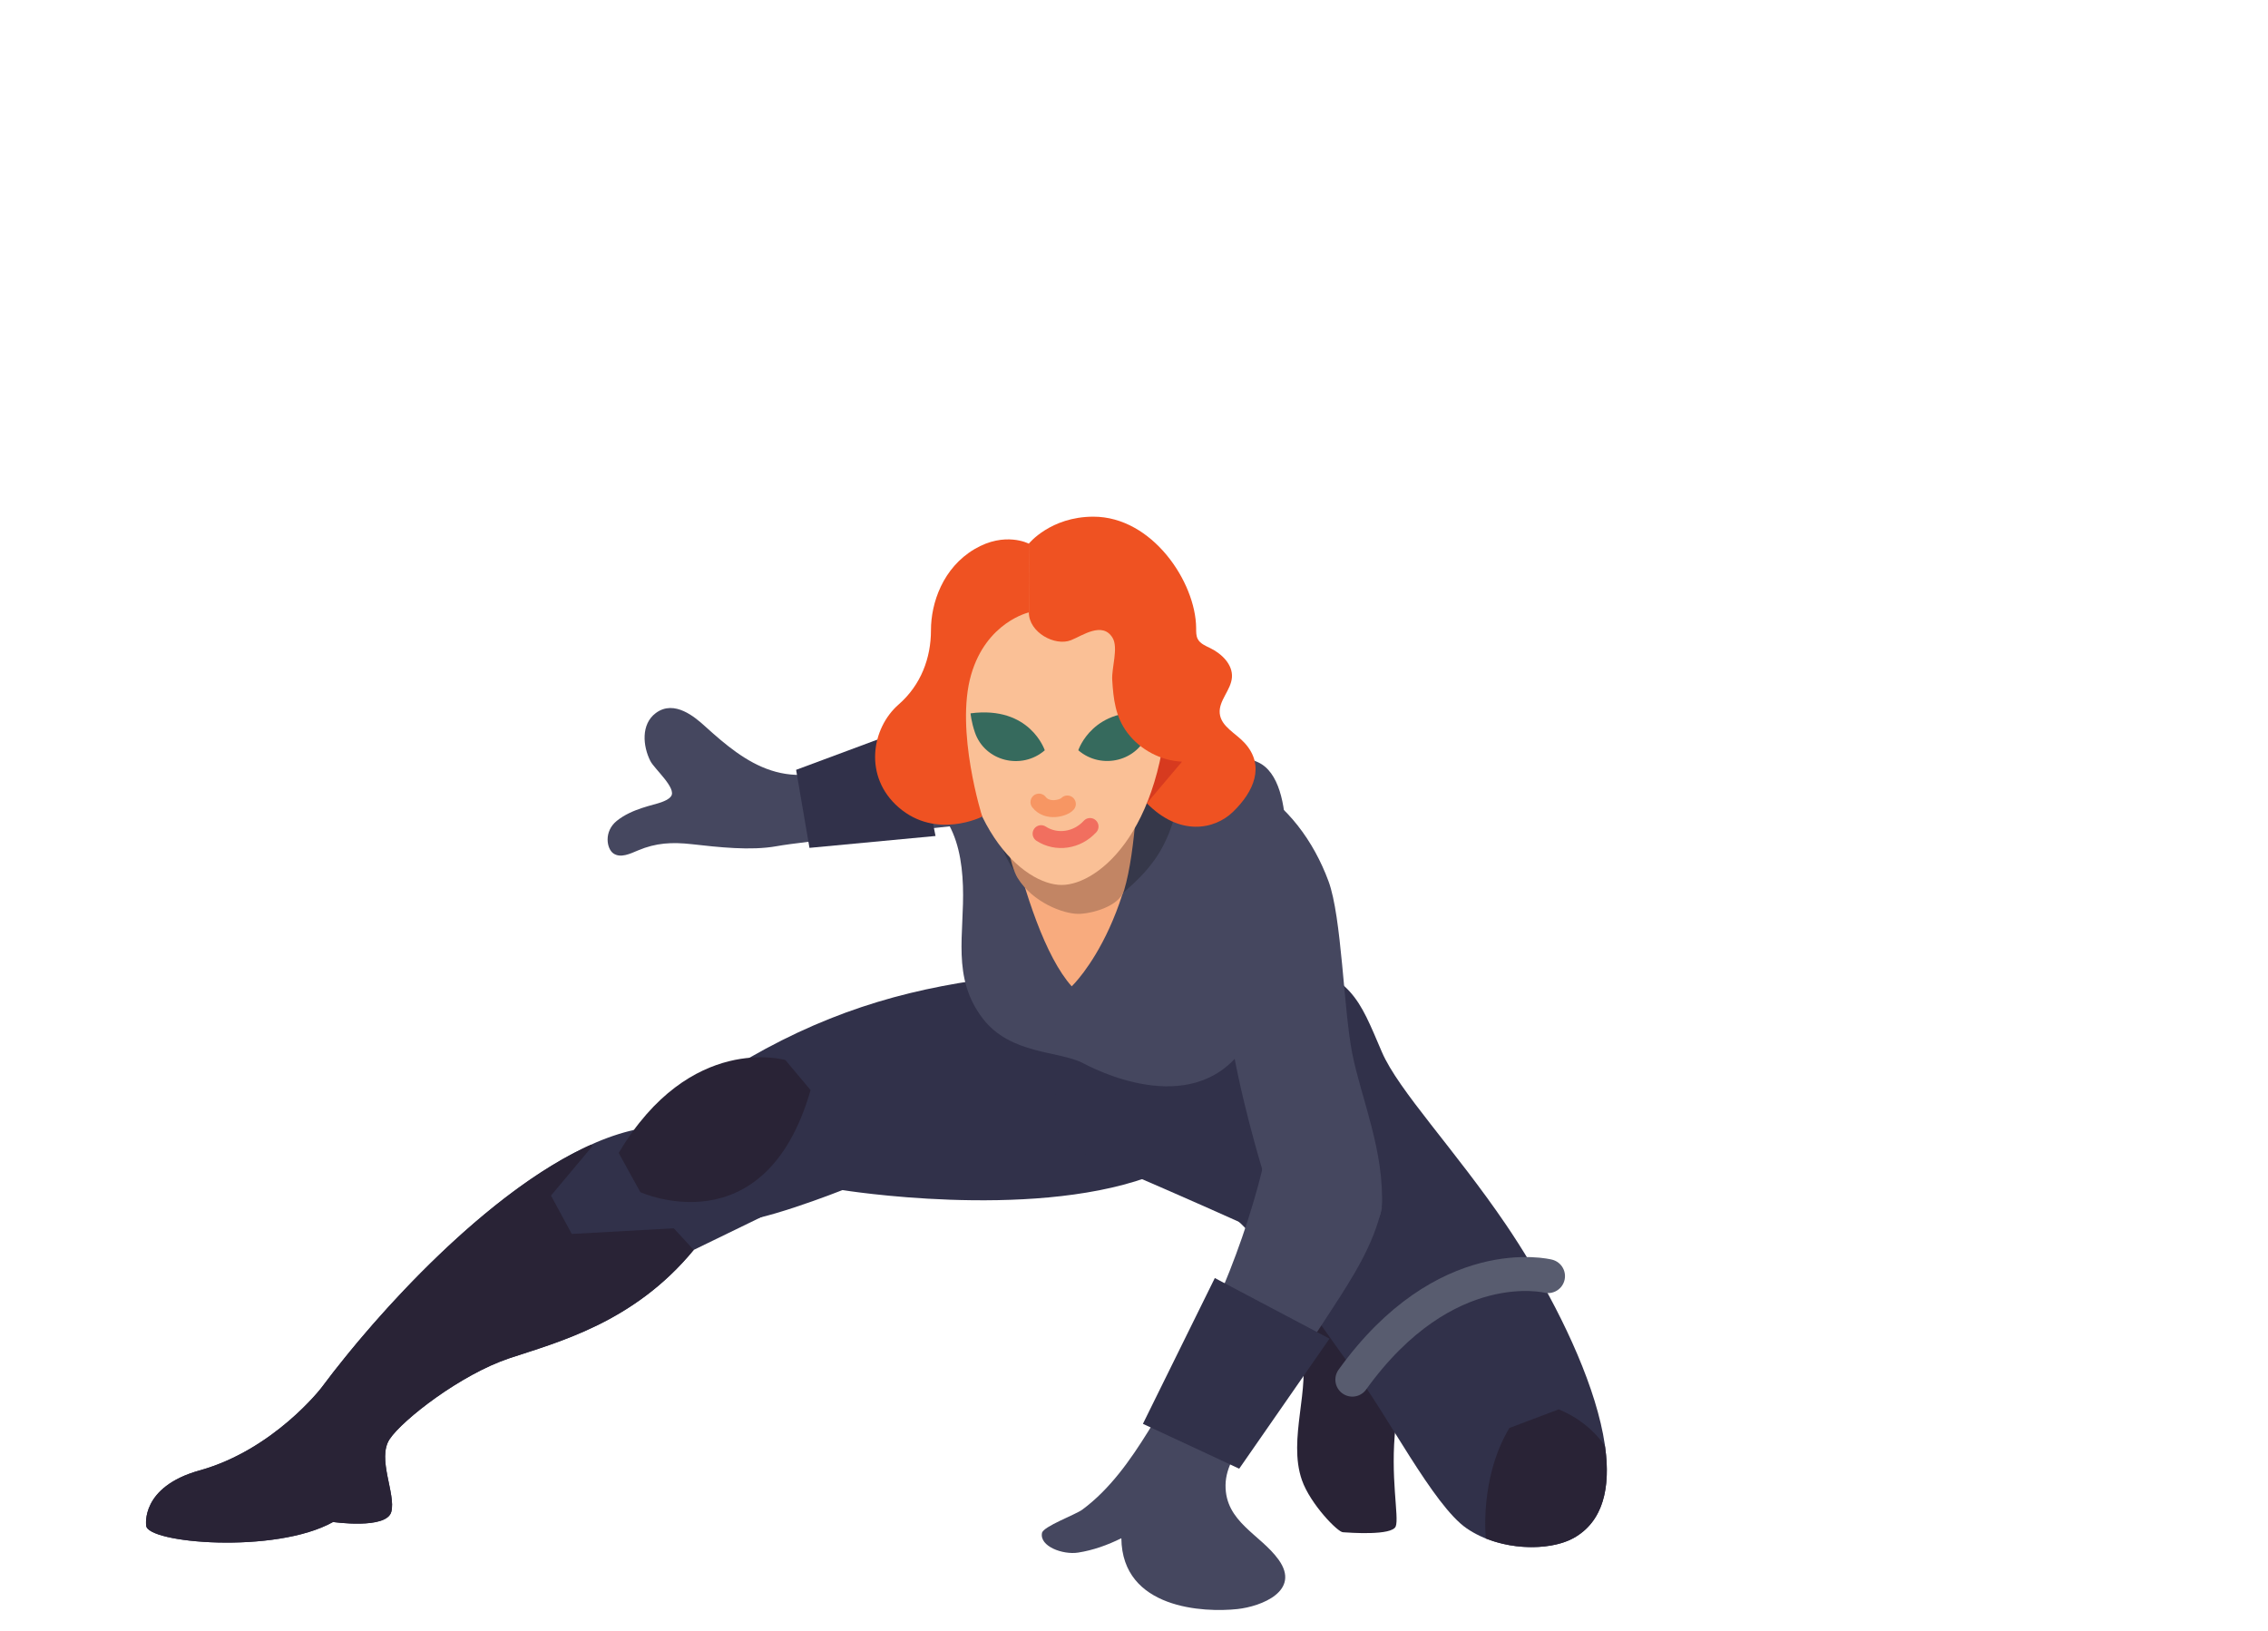 <svg xmlns="http://www.w3.org/2000/svg" viewBox="0 0 89 64" width="89" height="64" preserveAspectRatio="xMidYMid meet" style="width: 100%; height: 100%; transform: translate3d(0px, 0px, 0px); content-visibility: visible;"><defs><clipPath id="__lottie_element_4365"><rect width="89" height="64" x="0" y="0"></rect></clipPath><clipPath id="__lottie_element_4367"><path d="M0,0 L1080,0 L1080,1080 L0,1080z"></path></clipPath><mask id="__lottie_element_4370" mask-type="alpha"><g transform="matrix(0.333,0,0,0.333,-12.999,-26)" opacity="1" style="display: block;"><g opacity="1" transform="matrix(1,0,0,1,488.71,192.095)"><path fill="rgb(24,192,255)" fill-opacity="1" d=" M-465.661,62.952 C-465.661,62.952 -465.713,86.712 -465.713,86.712 C-465.713,86.712 -262.71,87.199 -262.71,87.199 C-262.71,87.199 -252.404,62.949 -252.404,62.949 C-252.404,62.949 -174.406,-35.928 -174.406,-35.928 C-174.406,-35.928 -252.781,-126.827 -252.781,-126.827 C-252.781,-126.827 -462.036,-128.827 -462.036,-128.827 C-462.036,-128.827 -465.661,62.952 -465.661,62.952z"></path></g></g></mask></defs><g clip-path="url(#__lottie_element_4365)"><g mask="url(#__lottie_element_4370)" style="display: block;"><g clip-path="url(#__lottie_element_4367)" transform="matrix(0.333,0,0,0.333,-54.498,-113.165)" opacity="1"><g transform="matrix(-0.9,0,0,0.9,363.758,393.69)" opacity="1" style="display: block;"><g opacity="1" transform="matrix(1,0,0,1,39.52,123.09)"><path fill="rgb(41,35,54)" fill-opacity="1" d=" M-4.437,-11.275 C0.556,-8.058 -0.489,-1.086 0.074,3.808 C0.834,10.414 -0.414,15.748 0.063,16.95 C0.556,18.192 6.111,17.774 6.953,17.717 C7.605,17.764 11.25,14.024 12.345,10.889 C14.236,5.475 11.111,-1.253 12.478,-6.23 C14.127,-12.235 14.602,-17.709 9.329,-18.201 C6.389,-18.475 3.667,-19.313 3.667,-19.313 C3.667,-19.313 -4.437,-11.275 -4.437,-11.275z"></path></g></g><g transform="matrix(-0.395,-0.809,-0.809,0.395,428.021,481.302)" opacity="1" style="display: block;"><g opacity="1" transform="matrix(0.998,0,0,1,25.701,100.649)"><path fill="rgb(41,35,54)" fill-opacity="1" d=" M-6.423,-10.77 C-15.795,-12.779 -25.45,-8.758 -25.45,-2.82 C-25.45,2.811 -15.87,7.369 -6.624,7.97 C1.187,8.478 5.208,6.572 12.713,8.79 C12.713,8.79 14.792,6.03 14.153,1.998 C3.554,-3.969 3.466,-8.65 -6.423,-10.77z"></path></g></g><g transform="matrix(1,0,0,1,179.164,400.493)" opacity="1" style="display: block;"><g opacity="1" transform="matrix(1,0,0,1,153.596,87.344)"><path fill="rgb(49,49,74)" fill-opacity="1" d=" M-17.977,-35.73 C-9.571,-32.489 -9.05,-30.538 -6.262,-24.03 C-4.324,-19.505 2.357,-12.518 8.356,-3.687 C16.1,7.709 25.829,28.015 16.312,33.275 C13.487,34.837 7.717,34.837 3.751,32.132 C-0.216,29.428 -5.646,18.61 -9.783,13.201 C-13.036,8.948 -19.587,-1.293 -24.126,-4.902 C-29.355,-9.06 -33.934,-10.649 -33.813,-11.516 C-33.813,-11.516 -29.717,-25.479 -29.717,-25.479 C-29.717,-25.479 -17.977,-35.73 -17.977,-35.73z"></path></g><g opacity="1" transform="matrix(1,0,0,1,166.56,113.783)"><path fill="rgb(41,35,54)" fill-opacity="1" d=" M-4.195,-6.149 C-7.749,-0.228 -6.97,6.874 -6.97,6.874 C-3.301,8.345 1.02,8.123 3.347,6.837 C6.867,4.892 7.749,0.885 7.078,-3.963 C7.078,-3.963 5.509,-6.736 1.622,-8.346 C1.622,-8.346 -4.195,-6.149 -4.195,-6.149z"></path></g><g opacity="1" transform="matrix(1,0,0,1,155.386,94.315)"><path stroke-linecap="round" stroke-linejoin="round" fill-opacity="0" stroke="rgb(88,92,111)" stroke-opacity="1" stroke-width="4" d=" M11.53,-4.578 C11.53,-4.578 -0.569,-7.622 -11.53,7.622"></path></g></g><g transform="matrix(1,0,0,1,179.935,400.94)" opacity="1" style="display: block;"><g opacity="1" transform="matrix(1,0,0,1,88.068,69.109)"><path fill="rgb(49,49,74)" fill-opacity="1" d=" M14.556,-15.173 C3.691,-13.965 -5.741,-11.454 -16.046,-5.546 C-16.046,-5.546 -24.157,1.712 -24.157,1.712 C-25.493,2.907 -26.001,4.774 -25.457,6.481 C-25.014,7.868 -21.195,13.236 -18.399,13.729 C-15.603,14.222 -5.063,10.04 -5.063,10.04 C-5.063,10.04 16.671,13.558 30.774,8.572 C30.774,8.572 37.199,6.167 36.921,-0.614 C36.704,-5.908 31.857,-12.777 31.857,-12.777 C31.857,-12.777 19.623,-15.737 14.556,-15.173z"></path></g></g><g transform="matrix(1,0,0,1,179.935,400.94)" opacity="1" style="display: block;"><g opacity="1" transform="matrix(1,0,0,1,37.565,96.451)"><path fill="rgb(49,49,74)" fill-opacity="1" d=" M21.617,-24.543 C8.14,-22.042 -8.237,-4.396 -15.99,6.026 C-15.99,6.026 -21.613,13.319 -30.323,15.738 C-37.315,17.681 -36.617,22.22 -36.617,22.22 C-36.617,24.316 -21.399,25.625 -14.593,21.816 C-14.593,21.816 -8.304,22.722 -7.733,20.625 C-7.16,18.529 -9.447,14.335 -7.923,12.048 C-6.399,9.762 0.463,4.426 6.18,2.52 C11.897,0.614 20.855,-1.673 27.906,-10.249 C27.906,-10.249 37.315,-14.823 37.315,-14.823 C36.926,-21.015 31.441,-25.625 25.274,-24.945 C25.274,-24.945 21.617,-24.543 21.617,-24.543z"></path></g><g opacity="1" transform="matrix(1,0,0,1,67.939,73.322)"><path fill="rgb(41,35,54)" fill-opacity="1" d=" M8.332,-9.499 C8.332,-9.499 -2.862,-12.767 -11.305,1.451 C-11.305,1.451 -8.757,6.072 -8.757,6.072 C-8.757,6.072 5.921,12.766 11.305,-5.955 C11.305,-5.955 8.332,-9.499 8.332,-9.499z"></path></g><g opacity="1" transform="matrix(1,0,0,1,32.86,97.937)"><path fill="rgb(41,35,54)" fill-opacity="1" d=" M18.24,-13.618 C18.24,-13.618 15.793,-18.139 15.793,-18.139 C15.793,-18.139 20.688,-23.983 20.688,-23.983 C20.688,-23.983 20.519,-24.139 20.519,-24.139 C8.426,-18.718 -4.618,-4.424 -11.285,4.539 C-11.285,4.539 -16.908,11.834 -25.617,14.253 C-32.61,16.195 -31.912,20.734 -31.912,20.734 C-31.912,22.83 -16.694,24.14 -9.888,20.331 C-9.888,20.331 -3.599,21.235 -3.027,19.138 C-2.455,17.042 -4.742,12.849 -3.218,10.562 C-1.693,8.276 5.168,2.939 10.886,1.033 C16.602,-0.873 25.558,-3.159 32.61,-11.734 C32.61,-11.734 32.61,-11.736 32.61,-11.736 C32.61,-11.736 30.263,-14.281 30.263,-14.281 C30.263,-14.281 18.24,-13.618 18.24,-13.618z"></path></g></g><g transform="matrix(1,0,0,1,182.664,400.493)" opacity="1" style="display: block;"><g opacity="1" transform="matrix(1,0,0,1,123.298,70.257)"><path fill="rgb(49,49,74)" fill-opacity="1" d=" M11.786,16.834 C11.786,16.834 15.084,8.044 15.084,8.044 C18.202,-0.268 14.745,-9.608 6.966,-13.886 C6.966,-13.886 1.606,-16.834 1.606,-16.834 C1.606,-16.834 -15.875,-4.527 -15.875,-4.527 C-17.333,-3.5 -18.202,-1.828 -18.202,-0.045 C-18.202,2.34 -16.661,4.45 -14.39,5.177 C-14.39,5.177 3.555,12.818 11.786,16.834z"></path></g></g><g transform="matrix(1,0,0,1,182.664,397.639)" opacity="1" style="display: block;"><g opacity="1" transform="matrix(1,0,0,1,77.186,33.975)"><path fill="rgb(69,71,95)" fill-opacity="1" d=" M15.514,-7.006 C15.451,-7.044 15.382,-7.074 15.31,-7.095 C15.035,-7.17 14.745,-7.075 14.478,-6.977 C11.296,-5.804 8.239,-4.299 5.286,-2.63 C-3.221,2.181 -8.337,-1.862 -13.106,-6.183 C-14.253,-7.222 -16.718,-9.379 -18.911,-7.744 C-20.679,-6.426 -20.438,-3.841 -19.55,-2.088 C-19.084,-1.166 -16.405,1.132 -17.121,2.075 C-17.389,2.429 -17.828,2.603 -18.244,2.762 C-19.167,3.114 -21.721,3.514 -23.511,4.963 C-25.069,6.223 -24.699,8.267 -23.899,8.807 C-23.054,9.379 -21.941,8.84 -21.002,8.443 C-18.895,7.554 -17.021,7.447 -14.661,7.711 C-11.54,8.059 -7.748,8.503 -4.671,7.947 C-1.419,7.361 10.447,6.213 21.013,5.035 C24.649,-4.363 15.688,-6.901 15.514,-7.006z"></path></g><g opacity="1" transform="matrix(1,0,0,1,83.024,34.95)"><path fill="rgb(49,49,74)" fill-opacity="1" d=" M-6.64,7.169 C-6.64,7.169 -8.215,-2.027 -8.215,-2.027 C-8.215,-2.027 5.615,-7.169 5.615,-7.169 C5.615,-7.169 8.215,5.769 8.215,5.769 C8.215,5.769 -6.64,7.169 -6.64,7.169z"></path></g></g><g transform="matrix(1,0,0,1,182.664,400.493)" opacity="1" style="display: block;"><g opacity="1" transform="matrix(1,0,0,1,109.866,45.84)"><path fill="rgb(69,71,95)" fill-opacity="1" d=" M18.496,15.684 C13.107,25.536 1.554,20.281 -1.237,18.803 C-4.028,17.326 -9.775,17.818 -13.054,13.545 C-16.779,8.689 -15.198,3.557 -15.397,-2.089 C-15.496,-4.938 -15.99,-7.884 -17.619,-10.222 C-17.619,-10.222 -22.416,-14.676 -18.889,-20.049 C-17.049,-22.852 -11.892,-19.294 -2.545,-18.505 C2.808,-18.053 9.943,-17.926 9.943,-17.926 C9.943,-17.926 15.381,-18.503 19.385,-16.661 C24.33,-14.386 22.238,-1.286 22.238,-1.286 C22.238,-1.286 18.496,15.684 18.496,15.684z"></path></g><g opacity="1" transform="matrix(1,0,0,1,107.47,44.807)"><path fill="rgb(248,171,126)" fill-opacity="1" d=" M-9.797,-19.311 C-9.797,-19.311 -6.449,3.762 -0.184,10.778 C-0.184,10.778 8.969,2.157 7.857,-18.236 C7.857,-18.236 -9.797,-19.311 -9.797,-19.311z"></path></g><g opacity="1" transform="matrix(1,0,0,1,108.043,33.664)"><path fill="rgb(54,56,74)" fill-opacity="1" d=" M-3.841,-7.707 C-7.067,-7.891 -8.104,-8.518 -10.579,-7.971 C-10.375,2.083 -9.575,6.181 -6.434,9.73 C-7.477,5.342 -10.356,-8.292 -10.356,-8.292 C-10.356,-8.292 7.535,-7.067 7.535,-7.067 C7.535,-2.831 5.996,8.104 5.253,10.964 C8.712,7.881 11.971,4.9 12.439,-5.639 C12.439,-5.639 11.869,-6.62 11.869,-6.62 C11.869,-6.62 11.868,-6.62 11.868,-6.62 C11.738,-6.638 4.272,-7.245 -3.841,-7.707z"></path></g><g opacity="1" transform="matrix(1,0,0,1,107.471,40.537)"><path fill="rgb(194,133,100)" fill-opacity="1" d=" M7.734,-13.979 C7.734,-13.979 2.456,-16.505 -2.178,-16.592 C-6.337,-16.67 -9.562,-14.89 -9.562,-14.89 C-9.562,-14.89 -8.343,-0.601 -6.557,2.281 C-4.771,5.163 -1.183,6.507 0.595,6.507 C2.053,6.507 5.403,5.674 5.989,3.731 C7.389,-0.914 7.734,-9.743 7.734,-13.979z"></path></g></g><g transform="matrix(1,0,0,1,182.664,400.493)" opacity="1" style="display: block;"><g opacity="1" transform="matrix(1,0,0,1,130.318,59.374)"><path fill="rgb(69,71,95)" fill-opacity="1" d=" M-6.836,-27.409 C-5.622,-28.6 -3.753,-28.703 -2.33,-27.771 C-2.229,-27.705 -2.132,-27.646 -2.04,-27.596 C2.37,-25.183 5.484,-20.895 7.229,-16.181 C8.797,-11.945 9.002,-1.108 10.022,4.095 C11.044,9.298 13.889,15.787 13.495,22.253 C13.321,25.11 9.52,27.301 4.968,25.684 C0.011,23.923 -0.599,17.712 -0.599,17.712 C-0.599,17.712 -3.398,8.566 -4.449,1.069 C-5.501,-6.43 -11.016,-5.817 -12.855,-13.783 C-14.108,-19.218 -9.739,-24.562 -6.836,-27.409z"></path></g></g><g transform="matrix(1,0,0,1,182.664,400.493)" opacity="1" style="display: block;"><g opacity="1" transform="matrix(1,0,0,1,123.657,103.244)"><path fill="rgb(69,71,95)" fill-opacity="1" d=" M20.159,-21.626 C20.158,-21.615 20.18,-21.618 20.189,-21.615 C19.221,-17.19 16.699,-13.287 14.224,-9.493 C10.985,-4.525 7.744,0.443 4.337,5.296 C3.097,7.062 1.783,8.963 1.758,11.12 C1.706,15.473 5.866,16.922 8.013,19.917 C10.643,23.584 6.008,25.421 3.149,25.731 C-0.752,26.155 -10.431,25.75 -10.52,17.383 C-12.136,18.185 -13.834,18.798 -15.616,19.076 C-17.429,19.358 -20.189,18.336 -19.871,16.758 C-19.716,15.987 -15.935,14.615 -15.122,14.015 C-11.853,11.597 -9.454,8.168 -7.332,4.751 C-1.381,-4.832 3.398,-15.206 6.112,-26.154 C8.609,-29.561 12.869,-30.112 15.563,-29.023 C19.029,-27.622 20.41,-25.23 20.159,-21.626z"></path></g><g opacity="1" transform="matrix(1,0,0,1,126.671,101.197)"><path fill="rgb(49,49,74)" fill-opacity="1" d=" M-10.993,5.947 C-10.993,5.947 0.353,11.235 0.353,11.235 C0.353,11.235 10.993,-4.091 10.993,-4.091 C10.993,-4.091 -2.52,-11.235 -2.52,-11.235 C-2.52,-11.235 -10.993,5.947 -10.993,5.947z"></path></g></g><g transform="matrix(1,-0.001,0.001,1,182.634,400.587)" opacity="1" style="display: block;"><g opacity="1" transform="matrix(1,0,0,1,106.09,18.868)"><path fill="rgb(250,192,150)" fill-opacity="1" d=" M-12.614,-0.001 C-12.614,-6.968 -6.968,-12.614 -0.001,-12.614 C6.966,-12.614 12.614,-6.968 12.614,-0.001 C12.614,6.966 6.966,12.614 -0.001,12.614 C-6.968,12.614 -12.614,6.966 -12.614,-0.001z"></path></g><g opacity="1" transform="matrix(1,0,0,1,119.533,29.205)"><path fill="rgb(215,58,31)" fill-opacity="1" d=" M-3.395,4.825 C-3.395,4.825 -2.722,-4.825 -2.722,-4.825 C-2.722,-4.825 3.395,0.649 3.395,0.649 C3.395,0.649 0.161,4.679 0.161,4.679 C0.161,4.679 -3.395,4.825 -3.395,4.825z"></path></g><g opacity="1" transform="matrix(1,0,0,1,106.091,31.258)"><path fill="rgb(250,192,150)" fill-opacity="1" d=" M12.615,-12.391 C12.615,5.764 4.352,12.391 -0.001,12.391 C-4.354,12.391 -12.615,5.764 -12.615,-12.391 C-12.615,-12.391 12.615,-12.391 12.615,-12.391z"></path></g><g opacity="1" transform="matrix(1,-0.001,0.001,0.996,112.438,26.315)"><path fill="rgb(54,106,93)" fill-opacity="1" d=" M-4.373,1.463 C-4.373,1.463 -2.65,-3.838 4.373,-2.91 C4.373,-2.91 4.288,-1.912 3.861,-0.657 C2.695,2.768 -1.644,3.838 -4.373,1.463z"></path></g><g opacity="1" transform="matrix(1,0.001,-0.001,0.996,99.743,26.315)"><path fill="rgb(54,106,93)" fill-opacity="1" d=" M4.374,1.463 C4.374,1.463 2.649,-3.838 -4.374,-2.91 C-4.374,-2.91 -4.288,-1.912 -3.861,-0.657 C-2.695,2.768 1.645,3.838 4.374,1.463z"></path></g><g opacity="1" transform="matrix(1,0,0,1,116.174,19.094)"><path fill="rgb(239,82,34)" fill-opacity="1" d=" M4.111,10.041 C1.616,9.917 -0.8,8.64 -2.307,6.647 C-3.731,4.764 -3.965,2.672 -4.102,0.396 C-4.187,-1.027 -3.346,-3.405 -4.064,-4.577 C-5.257,-6.526 -7.601,-4.826 -8.961,-4.289 C-10.839,-3.547 -13.919,-5.203 -13.919,-7.567 C-13.919,-7.567 -13.919,-15.671 -13.919,-15.671 C-13.919,-15.671 -11.367,-18.844 -6.311,-18.844 C0.636,-18.844 5.753,-11.125 5.793,-5.711 C5.796,-5.272 5.776,-4.812 5.976,-4.421 C6.257,-3.875 6.88,-3.62 7.431,-3.351 C8.804,-2.681 10.116,-1.413 10.005,0.11 C9.894,1.62 8.419,2.85 8.565,4.356 C8.715,5.911 10.456,6.693 11.504,7.851 C13.919,10.52 12.604,13.561 10.102,15.971 C7.918,18.074 3.798,18.844 -0.037,14.936"></path></g><g opacity="1" transform="matrix(1,0,0,1,92.486,20.134)"><path fill="rgb(239,82,34)" fill-opacity="1" d=" M9.769,-8.608 C9.769,-8.608 4.763,-7.488 2.957,-1.267 C1.048,5.315 4.25,15.451 4.25,15.451 C4.25,15.451 -1.165,18.201 -5.591,14.358 C-9.769,10.731 -8.78,5.002 -5.591,2.229 C-2.939,-0.077 -1.77,-3.278 -1.77,-6.512 C-1.77,-9.748 -0.347,-13.881 3.374,-16.076 C6.98,-18.201 9.769,-16.712 9.769,-16.712 C9.769,-16.712 9.769,-8.608 9.769,-8.608z"></path></g><g opacity="1" transform="matrix(1,0,0,1,106.556,37.774)"><path stroke-linecap="round" stroke-linejoin="round" fill-opacity="0" stroke="rgb(241,111,95)" stroke-opacity="1" stroke-width="2" d=" M-2.883,-0.171 C-1.068,1.009 1.355,0.656 2.883,-1.009"></path></g><g opacity="1" transform="matrix(1,0,0,1,105.097,34.519)"><path stroke-linecap="round" stroke-linejoin="round" fill-opacity="0" stroke="rgb(247,150,99)" stroke-opacity="1" stroke-width="2" d=" M-1.671,-0.636 C-0.684,0.635 1.278,0.054 1.671,-0.411"></path></g></g><g transform="matrix(0.858,-0.514,0.514,0.858,223.512,607.391)" opacity="1" style="display: none;"><g opacity="1" transform="matrix(1,0,0,1,-0.5,-4.125)"><path fill="rgb(239,82,34)" fill-opacity="1" d=" M6.625,20.75 C6.125,22.375 3,27 0.25,31.125 C-1.75,34.125 -1.854,39.083 1.625,40.875 C5.75,43 9.5,39.75 9.5,39.75 C9.5,39.75 7.674,18.967 6.625,20.75z"></path></g><g opacity="1" transform="matrix(1,0,0,1,22.72,31.495)"><path fill="rgb(215,58,31)" fill-opacity="1" d=" M-6.064,4.235 C-6.064,4.235 -2.337,-4.703 -2.337,-4.703 C-2.337,-4.703 6.064,-3.408 6.064,-3.408 C6.064,-3.408 0.519,4.703 0.519,4.703 C0.519,4.703 -6.064,4.235 -6.064,4.235z"></path></g><g opacity="1" transform="matrix(1,0,0,1,11.505,26.364)"><path fill="rgb(255,199,159)" fill-opacity="1" d=" M-7.694,-13.06 C-7.446,-13.486 4.221,-15.841 4.683,-15.712 C9.194,-14.449 9.187,-8.467 10.62,-2.84 C11.255,-0.346 9.792,5.487 7.994,8.645 C7.91,8.793 7.846,8.921 7.704,9.139 C7.609,9.286 1.87,15.635 -1.942,15.836 C-2.057,15.842 -2.171,15.833 -2.282,15.819 C-5.63,15.385 -8.774,7.045 -9.26,3.802 C-9.411,2.386 -8.005,-0.614 -8.173,-2.633 C-8.384,-5.167 -9.63,-9.74 -7.694,-13.06z"></path></g><g opacity="1" transform="matrix(1,0,0,1,5.179,34.488)"><path fill="rgb(241,111,95)" fill-opacity="1" d=" M4.883,0.912 C5.252,0.425 5.156,-0.27 4.668,-0.639 C4.18,-1.01 3.486,-0.911 3.117,-0.423 C2.497,0.397 1.045,2.011 -1.315,1.63 C-1.037,2.373 -0.769,3.176 -0.384,3.916 C1.869,3.786 3.719,2.451 4.883,0.912z"></path></g><g opacity="1" transform="matrix(1,0,0,1,2.696,30.273)"><path fill="rgb(247,150,99)" fill-opacity="1" d=" M1.342,3.107 C2.437,3.01 3.353,2.493 3.922,1.65 C4.263,1.142 4.129,0.455 3.622,0.113 C3.117,-0.231 2.427,-0.095 2.085,0.412 C1.919,0.659 1.673,0.811 1.334,0.877 C0.772,0.979 0.206,0.805 0.074,0.717 C-0.091,0.617 -0.185,0.573 -0.326,0.449 C-0.226,1.109 -0.042,2.024 0.264,3.051 C0.606,3.109 0.913,3.137 1.262,3.114 C1.289,3.112 1.316,3.11 1.342,3.107z"></path></g><g opacity="1" transform="matrix(1,0,0,1,21.217,20.096)"><path fill="rgb(239,82,34)" fill-opacity="1" d=" M4.69,9.911 C1.257,9.911 -1.626,9.025 -3.023,6.421 C-4.216,4.195 -3.989,1.64 -3.989,-1.756 C-3.989,-6.041 -5.253,-7.477 -7.681,-7.663 C-9.601,-7.811 -13.727,-4.28 -15.918,-3.733 C-17.69,-3.289 -19.905,-3.215 -20.57,-5.578 C-21.356,-8.373 -20.36,-12.025 -18.219,-13.871 C-15.886,-15.882 -11.835,-19.026 -4.023,-19.371 C3.908,-19.721 12.034,-14.973 12.213,-7.627 C12.224,-7.193 12.196,-6.736 12.395,-6.35 C12.672,-5.81 13.29,-5.558 13.836,-5.291 C15.195,-4.628 16.494,-3.375 16.385,-1.866 C16.276,-0.372 14.55,0.963 14.373,2.45 C14.188,4.001 17.203,5.111 17.871,7.795 C18.731,11.244 17.247,16.385 13.108,18.147 C9.121,19.846 1.899,18.933 -2.254,15.8"></path></g><g opacity="1" transform="matrix(0.998,-0.065,0.039,0.599,10.17,23.42)"><path fill="rgb(54,106,93)" fill-opacity="1" d=" M-4.544,3.857 C-4.544,3.857 -2.639,-2.013 5.138,-0.989 C5.138,-0.989 5.044,0.116 4.572,1.506 C3.283,5.298 -1.522,6.485 -4.544,3.857z"></path></g></g></g></g></g></svg>